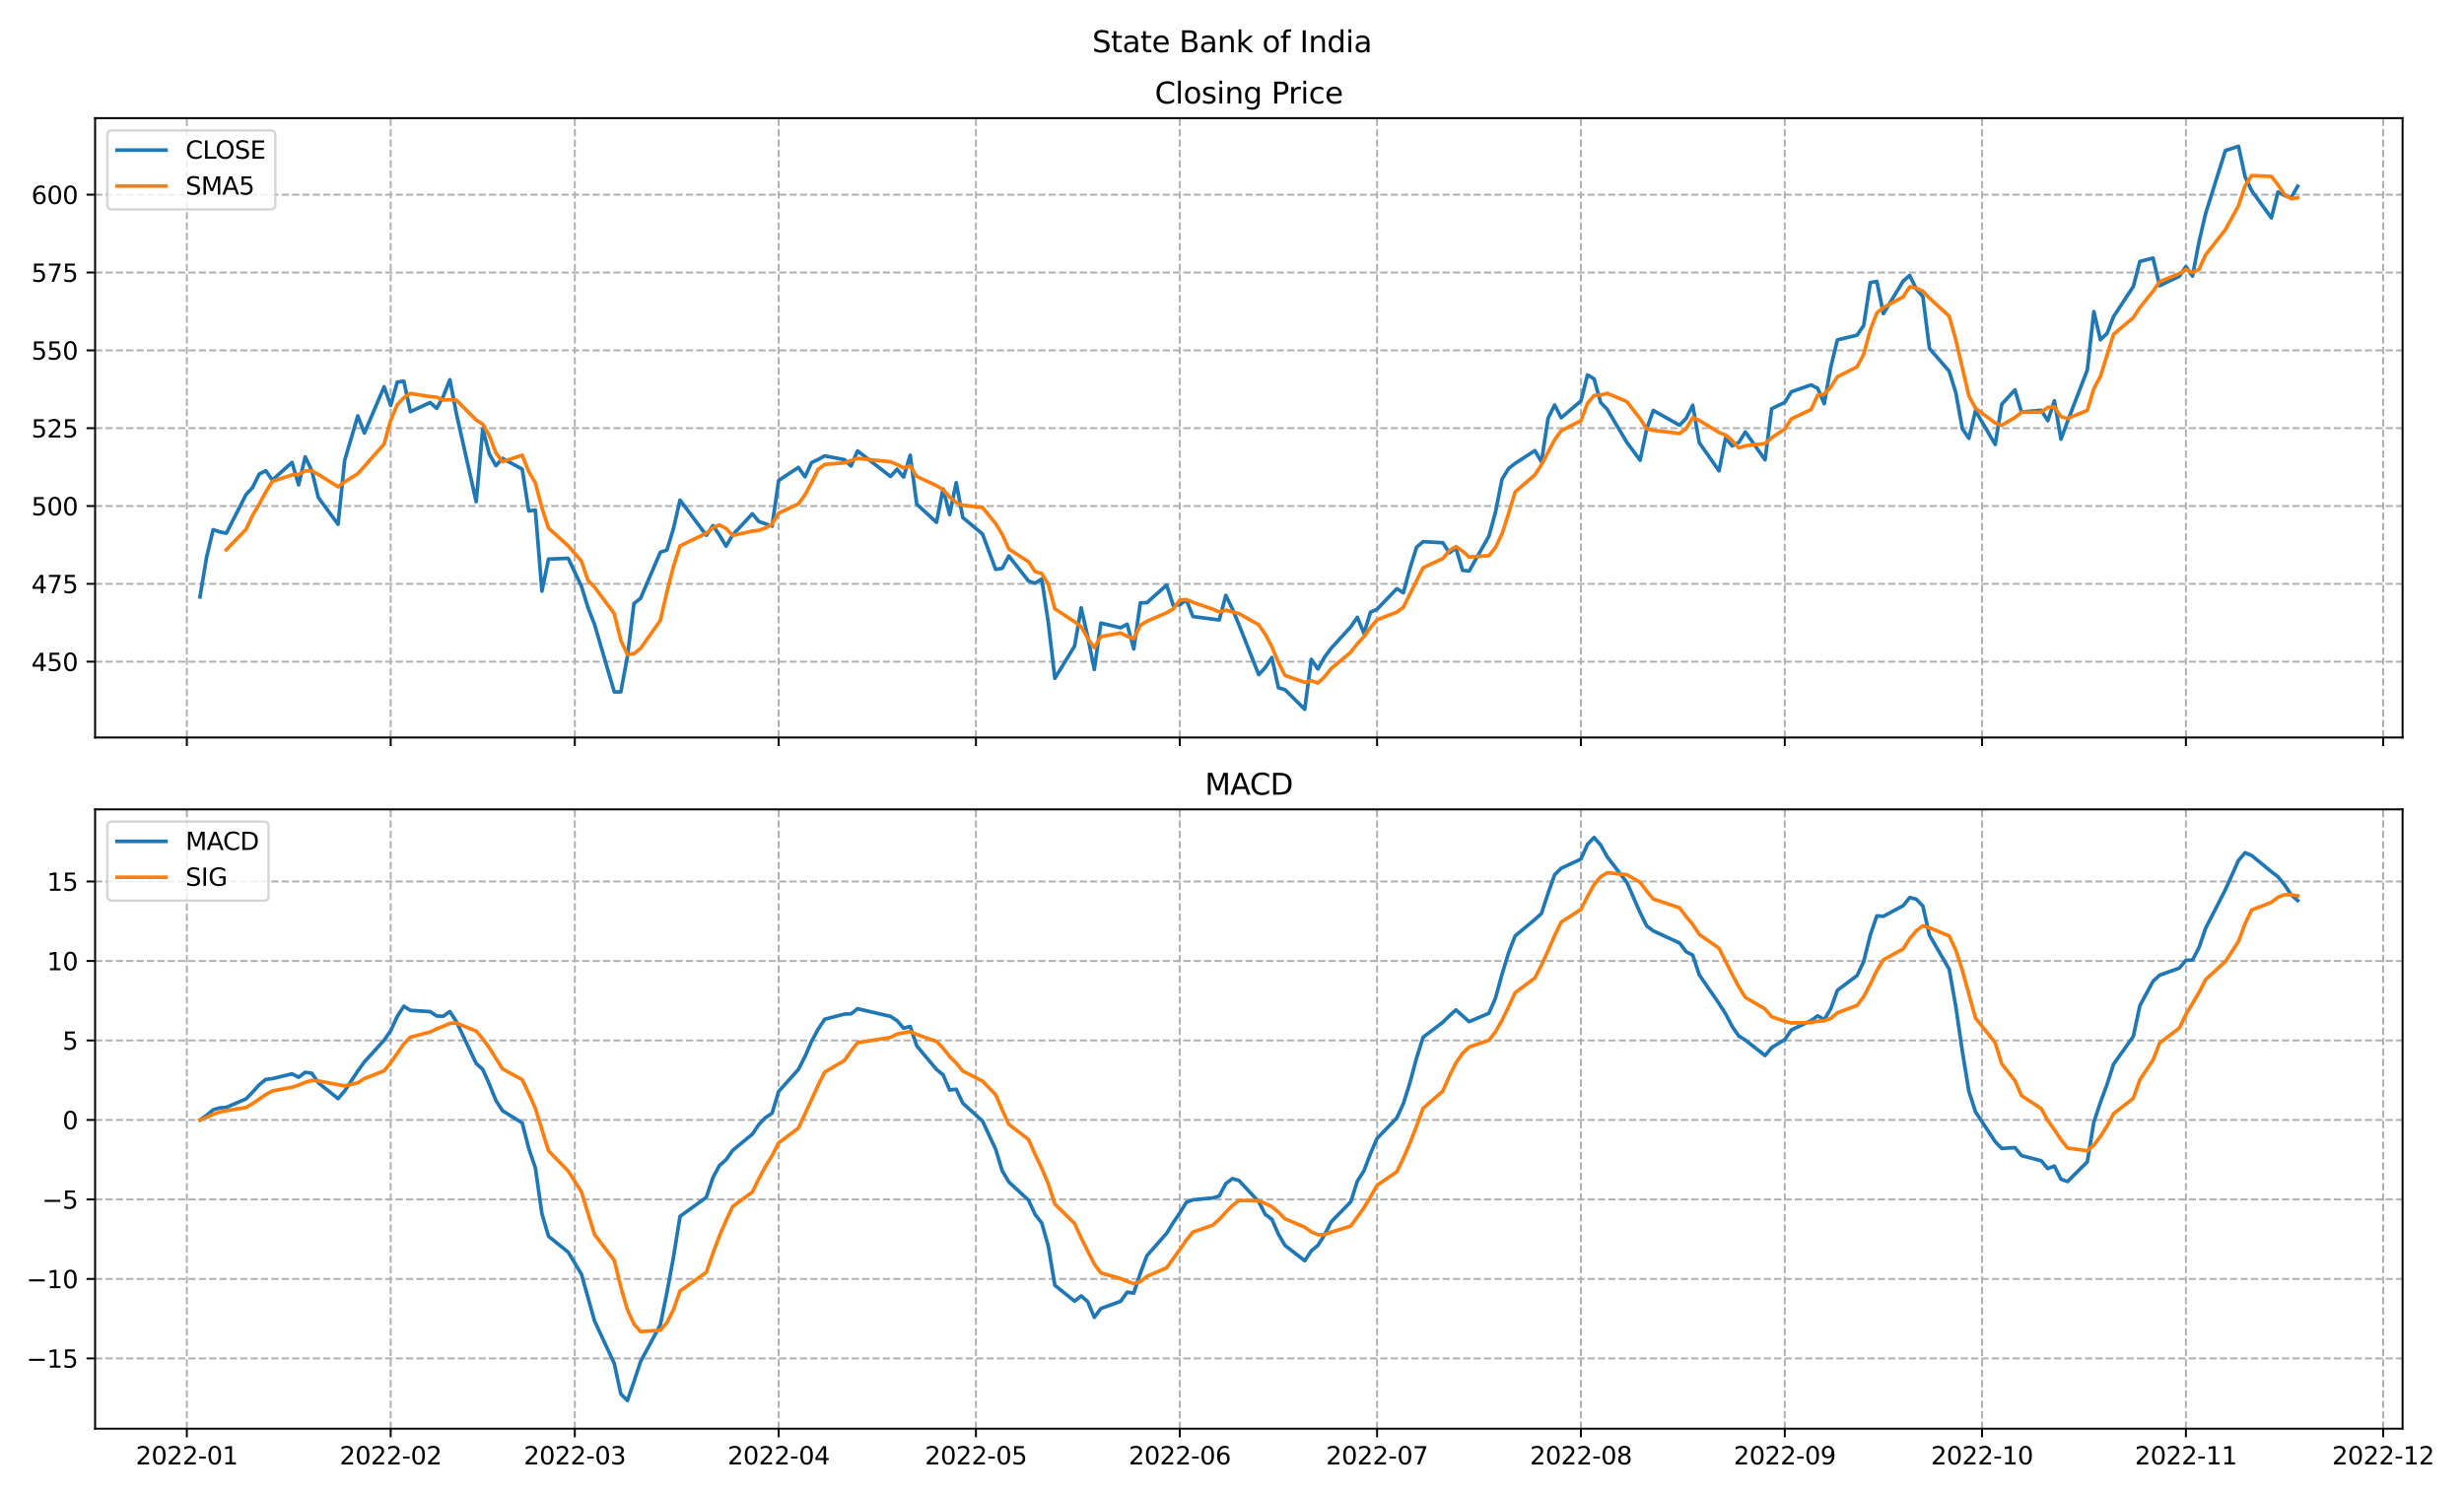 <?xml version="1.0" encoding="utf-8" standalone="no"?>
<!DOCTYPE svg PUBLIC "-//W3C//DTD SVG 1.1//EN"
  "http://www.w3.org/Graphics/SVG/1.1/DTD/svg11.dtd">
<svg xmlns:xlink="http://www.w3.org/1999/xlink" width="1008pt" height="612pt" viewBox="0 0 1008 612" xmlns="http://www.w3.org/2000/svg" version="1.1">
 <defs>
  <style type="text/css">*{stroke-linejoin: round; stroke-linecap: butt}</style>
 </defs>
 <g id="figure_1">
  <g id="patch_1">
   <path d="M 0 612 
L 1008 612 
L 1008 0 
L 0 0 
z
" style="fill: #ffffff"/>
  </g>
  <g id="axes_1">
   <g id="patch_2">
    <path d="M 38.905 301.718 
L 982.876 301.718 
L 982.876 48.332 
L 38.905 48.332 
z
" style="fill: #ffffff"/>
   </g>
   <g id="matplotlib.axis_1">
    <g id="xtick_1">
     <g id="line2d_1">
      <path d="M 76.432 301.718 
L 76.432 48.332 
" clip-path="url(#p80db097b28)" style="fill: none; stroke-dasharray: 2.96,1.28; stroke-dashoffset: 0; stroke: #b0b0b0; stroke-width: 0.8"/>
     </g>
     <g id="line2d_2">
      <defs>
       <path id="m37c3df4ed5" d="M 0 0 
L 0 3.5 
" style="stroke: #000000; stroke-width: 0.8"/>
      </defs>
      <g>
       <use xlink:href="#m37c3df4ed5" x="76.432" y="301.718" style="stroke: #000000; stroke-width: 0.8"/>
      </g>
     </g>
    </g>
    <g id="xtick_2">
     <g id="line2d_3">
      <path d="M 159.827 301.718 
L 159.827 48.332 
" clip-path="url(#p80db097b28)" style="fill: none; stroke-dasharray: 2.96,1.28; stroke-dashoffset: 0; stroke: #b0b0b0; stroke-width: 0.8"/>
     </g>
     <g id="line2d_4">
      <g>
       <use xlink:href="#m37c3df4ed5" x="159.827" y="301.718" style="stroke: #000000; stroke-width: 0.8"/>
      </g>
     </g>
    </g>
    <g id="xtick_3">
     <g id="line2d_5">
      <path d="M 235.151 301.718 
L 235.151 48.332 
" clip-path="url(#p80db097b28)" style="fill: none; stroke-dasharray: 2.96,1.28; stroke-dashoffset: 0; stroke: #b0b0b0; stroke-width: 0.8"/>
     </g>
     <g id="line2d_6">
      <g>
       <use xlink:href="#m37c3df4ed5" x="235.151" y="301.718" style="stroke: #000000; stroke-width: 0.8"/>
      </g>
     </g>
    </g>
    <g id="xtick_4">
     <g id="line2d_7">
      <path d="M 318.545 301.718 
L 318.545 48.332 
" clip-path="url(#p80db097b28)" style="fill: none; stroke-dasharray: 2.96,1.28; stroke-dashoffset: 0; stroke: #b0b0b0; stroke-width: 0.8"/>
     </g>
     <g id="line2d_8">
      <g>
       <use xlink:href="#m37c3df4ed5" x="318.545" y="301.718" style="stroke: #000000; stroke-width: 0.8"/>
      </g>
     </g>
    </g>
    <g id="xtick_5">
     <g id="line2d_9">
      <path d="M 399.249 301.718 
L 399.249 48.332 
" clip-path="url(#p80db097b28)" style="fill: none; stroke-dasharray: 2.96,1.28; stroke-dashoffset: 0; stroke: #b0b0b0; stroke-width: 0.8"/>
     </g>
     <g id="line2d_10">
      <g>
       <use xlink:href="#m37c3df4ed5" x="399.249" y="301.718" style="stroke: #000000; stroke-width: 0.8"/>
      </g>
     </g>
    </g>
    <g id="xtick_6">
     <g id="line2d_11">
      <path d="M 482.644 301.718 
L 482.644 48.332 
" clip-path="url(#p80db097b28)" style="fill: none; stroke-dasharray: 2.96,1.28; stroke-dashoffset: 0; stroke: #b0b0b0; stroke-width: 0.8"/>
     </g>
     <g id="line2d_12">
      <g>
       <use xlink:href="#m37c3df4ed5" x="482.644" y="301.718" style="stroke: #000000; stroke-width: 0.8"/>
      </g>
     </g>
    </g>
    <g id="xtick_7">
     <g id="line2d_13">
      <path d="M 563.348 301.718 
L 563.348 48.332 
" clip-path="url(#p80db097b28)" style="fill: none; stroke-dasharray: 2.96,1.28; stroke-dashoffset: 0; stroke: #b0b0b0; stroke-width: 0.8"/>
     </g>
     <g id="line2d_14">
      <g>
       <use xlink:href="#m37c3df4ed5" x="563.348" y="301.718" style="stroke: #000000; stroke-width: 0.8"/>
      </g>
     </g>
    </g>
    <g id="xtick_8">
     <g id="line2d_15">
      <path d="M 646.743 301.718 
L 646.743 48.332 
" clip-path="url(#p80db097b28)" style="fill: none; stroke-dasharray: 2.96,1.28; stroke-dashoffset: 0; stroke: #b0b0b0; stroke-width: 0.8"/>
     </g>
     <g id="line2d_16">
      <g>
       <use xlink:href="#m37c3df4ed5" x="646.743" y="301.718" style="stroke: #000000; stroke-width: 0.8"/>
      </g>
     </g>
    </g>
    <g id="xtick_9">
     <g id="line2d_17">
      <path d="M 730.137 301.718 
L 730.137 48.332 
" clip-path="url(#p80db097b28)" style="fill: none; stroke-dasharray: 2.96,1.28; stroke-dashoffset: 0; stroke: #b0b0b0; stroke-width: 0.8"/>
     </g>
     <g id="line2d_18">
      <g>
       <use xlink:href="#m37c3df4ed5" x="730.137" y="301.718" style="stroke: #000000; stroke-width: 0.8"/>
      </g>
     </g>
    </g>
    <g id="xtick_10">
     <g id="line2d_19">
      <path d="M 810.841 301.718 
L 810.841 48.332 
" clip-path="url(#p80db097b28)" style="fill: none; stroke-dasharray: 2.96,1.28; stroke-dashoffset: 0; stroke: #b0b0b0; stroke-width: 0.8"/>
     </g>
     <g id="line2d_20">
      <g>
       <use xlink:href="#m37c3df4ed5" x="810.841" y="301.718" style="stroke: #000000; stroke-width: 0.8"/>
      </g>
     </g>
    </g>
    <g id="xtick_11">
     <g id="line2d_21">
      <path d="M 894.236 301.718 
L 894.236 48.332 
" clip-path="url(#p80db097b28)" style="fill: none; stroke-dasharray: 2.96,1.28; stroke-dashoffset: 0; stroke: #b0b0b0; stroke-width: 0.8"/>
     </g>
     <g id="line2d_22">
      <g>
       <use xlink:href="#m37c3df4ed5" x="894.236" y="301.718" style="stroke: #000000; stroke-width: 0.8"/>
      </g>
     </g>
    </g>
    <g id="xtick_12">
     <g id="line2d_23">
      <path d="M 974.94 301.718 
L 974.94 48.332 
" clip-path="url(#p80db097b28)" style="fill: none; stroke-dasharray: 2.96,1.28; stroke-dashoffset: 0; stroke: #b0b0b0; stroke-width: 0.8"/>
     </g>
     <g id="line2d_24">
      <g>
       <use xlink:href="#m37c3df4ed5" x="974.94" y="301.718" style="stroke: #000000; stroke-width: 0.8"/>
      </g>
     </g>
    </g>
   </g>
   <g id="matplotlib.axis_2">
    <g id="ytick_1">
     <g id="line2d_25">
      <path d="M 38.905 270.712 
L 982.876 270.712 
" clip-path="url(#p80db097b28)" style="fill: none; stroke-dasharray: 2.96,1.28; stroke-dashoffset: 0; stroke: #b0b0b0; stroke-width: 0.8"/>
     </g>
     <g id="line2d_26">
      <defs>
       <path id="ma67bd40c7e" d="M 0 0 
L -3.5 0 
" style="stroke: #000000; stroke-width: 0.8"/>
      </defs>
      <g>
       <use xlink:href="#ma67bd40c7e" x="38.905" y="270.712" style="stroke: #000000; stroke-width: 0.8"/>
      </g>
     </g>
     <g id="text_1">
      <!-- 450 -->
      <g transform="translate(12.817 274.512)scale(0.1 -0.1)">
       <defs>
        <path id="DejaVuSans-34" d="M 2419 4116 
L 825 1625 
L 2419 1625 
L 2419 4116 
z
M 2253 4666 
L 3047 4666 
L 3047 1625 
L 3713 1625 
L 3713 1100 
L 3047 1100 
L 3047 0 
L 2419 0 
L 2419 1100 
L 313 1100 
L 313 1709 
L 2253 4666 
z
" transform="scale(0.016)"/>
        <path id="DejaVuSans-35" d="M 691 4666 
L 3169 4666 
L 3169 4134 
L 1269 4134 
L 1269 2991 
Q 1406 3038 1543 3061 
Q 1681 3084 1819 3084 
Q 2600 3084 3056 2656 
Q 3513 2228 3513 1497 
Q 3513 744 3044 326 
Q 2575 -91 1722 -91 
Q 1428 -91 1123 -41 
Q 819 9 494 109 
L 494 744 
Q 775 591 1075 516 
Q 1375 441 1709 441 
Q 2250 441 2565 725 
Q 2881 1009 2881 1497 
Q 2881 1984 2565 2268 
Q 2250 2553 1709 2553 
Q 1456 2553 1204 2497 
Q 953 2441 691 2322 
L 691 4666 
z
" transform="scale(0.016)"/>
        <path id="DejaVuSans-30" d="M 2034 4250 
Q 1547 4250 1301 3770 
Q 1056 3291 1056 2328 
Q 1056 1369 1301 889 
Q 1547 409 2034 409 
Q 2525 409 2770 889 
Q 3016 1369 3016 2328 
Q 3016 3291 2770 3770 
Q 2525 4250 2034 4250 
z
M 2034 4750 
Q 2819 4750 3233 4129 
Q 3647 3509 3647 2328 
Q 3647 1150 3233 529 
Q 2819 -91 2034 -91 
Q 1250 -91 836 529 
Q 422 1150 422 2328 
Q 422 3509 836 4129 
Q 1250 4750 2034 4750 
z
" transform="scale(0.016)"/>
       </defs>
       <use xlink:href="#DejaVuSans-34"/>
       <use xlink:href="#DejaVuSans-35" x="63.623"/>
       <use xlink:href="#DejaVuSans-30" x="127.246"/>
      </g>
     </g>
    </g>
    <g id="ytick_2">
     <g id="line2d_27">
      <path d="M 38.905 238.87 
L 982.876 238.87 
" clip-path="url(#p80db097b28)" style="fill: none; stroke-dasharray: 2.96,1.28; stroke-dashoffset: 0; stroke: #b0b0b0; stroke-width: 0.8"/>
     </g>
     <g id="line2d_28">
      <g>
       <use xlink:href="#ma67bd40c7e" x="38.905" y="238.87" style="stroke: #000000; stroke-width: 0.8"/>
      </g>
     </g>
     <g id="text_2">
      <!-- 475 -->
      <g transform="translate(12.817 242.669)scale(0.1 -0.1)">
       <defs>
        <path id="DejaVuSans-37" d="M 525 4666 
L 3525 4666 
L 3525 4397 
L 1831 0 
L 1172 0 
L 2766 4134 
L 525 4134 
L 525 4666 
z
" transform="scale(0.016)"/>
       </defs>
       <use xlink:href="#DejaVuSans-34"/>
       <use xlink:href="#DejaVuSans-37" x="63.623"/>
       <use xlink:href="#DejaVuSans-35" x="127.246"/>
      </g>
     </g>
    </g>
    <g id="ytick_3">
     <g id="line2d_29">
      <path d="M 38.905 207.027 
L 982.876 207.027 
" clip-path="url(#p80db097b28)" style="fill: none; stroke-dasharray: 2.96,1.28; stroke-dashoffset: 0; stroke: #b0b0b0; stroke-width: 0.8"/>
     </g>
     <g id="line2d_30">
      <g>
       <use xlink:href="#ma67bd40c7e" x="38.905" y="207.027" style="stroke: #000000; stroke-width: 0.8"/>
      </g>
     </g>
     <g id="text_3">
      <!-- 500 -->
      <g transform="translate(12.817 210.826)scale(0.1 -0.1)">
       <use xlink:href="#DejaVuSans-35"/>
       <use xlink:href="#DejaVuSans-30" x="63.623"/>
       <use xlink:href="#DejaVuSans-30" x="127.246"/>
      </g>
     </g>
    </g>
    <g id="ytick_4">
     <g id="line2d_31">
      <path d="M 38.905 175.184 
L 982.876 175.184 
" clip-path="url(#p80db097b28)" style="fill: none; stroke-dasharray: 2.96,1.28; stroke-dashoffset: 0; stroke: #b0b0b0; stroke-width: 0.8"/>
     </g>
     <g id="line2d_32">
      <g>
       <use xlink:href="#ma67bd40c7e" x="38.905" y="175.184" style="stroke: #000000; stroke-width: 0.8"/>
      </g>
     </g>
     <g id="text_4">
      <!-- 525 -->
      <g transform="translate(12.817 178.983)scale(0.1 -0.1)">
       <defs>
        <path id="DejaVuSans-32" d="M 1228 531 
L 3431 531 
L 3431 0 
L 469 0 
L 469 531 
Q 828 903 1448 1529 
Q 2069 2156 2228 2338 
Q 2531 2678 2651 2914 
Q 2772 3150 2772 3378 
Q 2772 3750 2511 3984 
Q 2250 4219 1831 4219 
Q 1534 4219 1204 4116 
Q 875 4013 500 3803 
L 500 4441 
Q 881 4594 1212 4672 
Q 1544 4750 1819 4750 
Q 2544 4750 2975 4387 
Q 3406 4025 3406 3419 
Q 3406 3131 3298 2873 
Q 3191 2616 2906 2266 
Q 2828 2175 2409 1742 
Q 1991 1309 1228 531 
z
" transform="scale(0.016)"/>
       </defs>
       <use xlink:href="#DejaVuSans-35"/>
       <use xlink:href="#DejaVuSans-32" x="63.623"/>
       <use xlink:href="#DejaVuSans-35" x="127.246"/>
      </g>
     </g>
    </g>
    <g id="ytick_5">
     <g id="line2d_33">
      <path d="M 38.905 143.341 
L 982.876 143.341 
" clip-path="url(#p80db097b28)" style="fill: none; stroke-dasharray: 2.96,1.28; stroke-dashoffset: 0; stroke: #b0b0b0; stroke-width: 0.8"/>
     </g>
     <g id="line2d_34">
      <g>
       <use xlink:href="#ma67bd40c7e" x="38.905" y="143.341" style="stroke: #000000; stroke-width: 0.8"/>
      </g>
     </g>
     <g id="text_5">
      <!-- 550 -->
      <g transform="translate(12.817 147.14)scale(0.1 -0.1)">
       <use xlink:href="#DejaVuSans-35"/>
       <use xlink:href="#DejaVuSans-35" x="63.623"/>
       <use xlink:href="#DejaVuSans-30" x="127.246"/>
      </g>
     </g>
    </g>
    <g id="ytick_6">
     <g id="line2d_35">
      <path d="M 38.905 111.498 
L 982.876 111.498 
" clip-path="url(#p80db097b28)" style="fill: none; stroke-dasharray: 2.96,1.28; stroke-dashoffset: 0; stroke: #b0b0b0; stroke-width: 0.8"/>
     </g>
     <g id="line2d_36">
      <g>
       <use xlink:href="#ma67bd40c7e" x="38.905" y="111.498" style="stroke: #000000; stroke-width: 0.8"/>
      </g>
     </g>
     <g id="text_6">
      <!-- 575 -->
      <g transform="translate(12.817 115.298)scale(0.1 -0.1)">
       <use xlink:href="#DejaVuSans-35"/>
       <use xlink:href="#DejaVuSans-37" x="63.623"/>
       <use xlink:href="#DejaVuSans-35" x="127.246"/>
      </g>
     </g>
    </g>
    <g id="ytick_7">
     <g id="line2d_37">
      <path d="M 38.905 79.656 
L 982.876 79.656 
" clip-path="url(#p80db097b28)" style="fill: none; stroke-dasharray: 2.96,1.28; stroke-dashoffset: 0; stroke: #b0b0b0; stroke-width: 0.8"/>
     </g>
     <g id="line2d_38">
      <g>
       <use xlink:href="#ma67bd40c7e" x="38.905" y="79.656" style="stroke: #000000; stroke-width: 0.8"/>
      </g>
     </g>
     <g id="text_7">
      <!-- 600 -->
      <g transform="translate(12.817 83.455)scale(0.1 -0.1)">
       <defs>
        <path id="DejaVuSans-36" d="M 2113 2584 
Q 1688 2584 1439 2293 
Q 1191 2003 1191 1497 
Q 1191 994 1439 701 
Q 1688 409 2113 409 
Q 2538 409 2786 701 
Q 3034 994 3034 1497 
Q 3034 2003 2786 2293 
Q 2538 2584 2113 2584 
z
M 3366 4563 
L 3366 3988 
Q 3128 4100 2886 4159 
Q 2644 4219 2406 4219 
Q 1781 4219 1451 3797 
Q 1122 3375 1075 2522 
Q 1259 2794 1537 2939 
Q 1816 3084 2150 3084 
Q 2853 3084 3261 2657 
Q 3669 2231 3669 1497 
Q 3669 778 3244 343 
Q 2819 -91 2113 -91 
Q 1303 -91 875 529 
Q 447 1150 447 2328 
Q 447 3434 972 4092 
Q 1497 4750 2381 4750 
Q 2619 4750 2861 4703 
Q 3103 4656 3366 4563 
z
" transform="scale(0.016)"/>
       </defs>
       <use xlink:href="#DejaVuSans-36"/>
       <use xlink:href="#DejaVuSans-30" x="63.623"/>
       <use xlink:href="#DejaVuSans-30" x="127.246"/>
      </g>
     </g>
    </g>
   </g>
   <g id="line2d_39">
    <path d="M 81.812 244.219 
L 84.503 228.043 
L 87.193 216.707 
L 89.883 217.599 
L 92.573 218.172 
L 100.643 202.378 
L 103.334 199.448 
L 106.024 193.971 
L 108.714 192.57 
L 111.404 196.391 
L 119.474 189.195 
L 122.165 198.366 
L 124.855 186.902 
L 127.545 192.507 
L 130.235 203.588 
L 138.305 214.478 
L 140.996 188.367 
L 146.376 170.153 
L 149.066 177.158 
L 157.137 158.244 
L 159.827 165.886 
L 162.517 156.333 
L 165.207 155.951 
L 167.897 168.433 
L 175.968 164.676 
L 178.658 167.096 
L 181.348 162.129 
L 184.038 155.378 
L 186.728 169.325 
L 194.799 205.244 
L 197.489 175.439 
L 200.179 185.756 
L 202.869 190.532 
L 205.559 187.539 
L 213.63 191.933 
L 216.32 209.065 
L 219.01 208.683 
L 221.7 241.863 
L 224.39 228.744 
L 232.461 228.425 
L 237.841 239.825 
L 240.531 248.55 
L 243.221 255.492 
L 251.292 283.067 
L 253.982 283.067 
L 256.672 268.547 
L 259.362 246.894 
L 262.052 244.792 
L 270.123 225.941 
L 272.813 225.05 
L 275.503 216.261 
L 278.193 204.607 
L 288.954 219 
L 291.644 215.051 
L 294.334 218.936 
L 297.024 223.458 
L 299.714 218.872 
L 307.785 210.211 
L 310.475 213.395 
L 315.855 215.242 
L 318.545 196.582 
L 326.616 191.233 
L 329.306 195.054 
L 331.996 189.259 
L 334.686 187.985 
L 337.376 186.52 
L 345.447 188.049 
L 348.137 190.66 
L 350.827 184.482 
L 364.278 194.927 
L 366.968 191.997 
L 369.658 195.181 
L 372.348 186.265 
L 375.038 206.263 
L 383.109 213.714 
L 385.799 200.021 
L 388.489 210.53 
L 391.179 197.474 
L 393.869 211.74 
L 401.94 218.49 
L 407.32 232.947 
L 410.01 232.501 
L 412.7 227.47 
L 420.771 237.723 
L 423.461 238.615 
L 426.151 236.895 
L 428.841 254.6 
L 431.531 277.527 
L 439.602 264.344 
L 442.292 248.677 
L 444.982 260.523 
L 447.672 273.897 
L 450.362 254.918 
L 458.433 256.829 
L 461.123 255.364 
L 463.813 265.49 
L 466.503 246.639 
L 469.193 246.576 
L 477.264 239.379 
L 479.954 247.658 
L 482.644 247.404 
L 485.334 245.429 
L 488.024 252.244 
L 498.785 253.645 
L 501.475 243.582 
L 504.165 249.123 
L 506.855 255.619 
L 514.926 275.998 
L 517.616 273.133 
L 520.306 268.993 
L 522.996 281.412 
L 525.686 282.176 
L 533.757 290.2 
L 536.447 269.757 
L 539.137 273.706 
L 541.827 268.929 
L 544.517 265.299 
L 552.588 256.447 
L 555.278 252.562 
L 557.968 259.122 
L 560.658 250.46 
L 563.348 249.25 
L 571.419 240.844 
L 574.109 242.5 
L 576.799 232.565 
L 579.489 223.904 
L 582.179 221.611 
L 590.25 222.057 
L 592.94 226.196 
L 595.63 224.222 
L 598.32 233.329 
L 601.01 233.647 
L 609.081 219.382 
L 611.771 209.638 
L 614.461 196.073 
L 617.151 191.679 
L 619.841 189.577 
L 627.912 184.355 
L 630.602 188.94 
L 633.292 171.108 
L 635.982 165.695 
L 638.672 170.917 
L 646.743 164.039 
L 649.433 153.404 
L 652.123 154.996 
L 654.813 164.676 
L 657.503 167.478 
L 665.574 181.043 
L 670.954 188.303 
L 673.644 175.502 
L 676.334 167.924 
L 687.095 173.974 
L 689.785 171.172 
L 692.475 165.822 
L 695.165 181.107 
L 703.236 192.634 
L 705.926 179.133 
L 708.616 182.444 
L 711.306 181.043 
L 713.996 176.713 
L 722.067 188.112 
L 724.757 167.223 
L 730.137 164.612 
L 732.827 160.282 
L 740.898 157.479 
L 743.588 158.881 
L 746.278 165.185 
L 748.968 150.156 
L 751.658 139.074 
L 759.729 137.1 
L 762.419 133.152 
L 765.109 115.638 
L 767.799 115.129 
L 770.489 128.311 
L 778.56 115.001 
L 781.25 112.708 
L 783.94 118.249 
L 786.63 121.306 
L 789.32 142.577 
L 797.391 151.875 
L 800.081 160.536 
L 802.771 175.375 
L 805.461 179.324 
L 808.151 168.051 
L 816.222 181.871 
L 818.912 165.376 
L 824.292 159.517 
L 826.982 168.561 
L 835.053 167.86 
L 837.743 172.127 
L 840.433 163.975 
L 843.123 179.706 
L 845.813 172.382 
L 853.884 151.429 
L 856.574 127.484 
L 859.264 139.011 
L 861.954 136.463 
L 864.644 129.521 
L 872.715 117.23 
L 875.405 106.977 
L 880.785 105.576 
L 883.475 116.912 
L 891.546 113.027 
L 894.236 109.078 
L 896.926 112.963 
L 899.616 98.889 
L 902.306 87.362 
L 910.377 61.633 
L 915.757 59.849 
L 918.447 72.332 
L 921.137 78 
L 929.208 89.145 
L 931.898 78.573 
L 934.588 79.974 
L 937.278 80.866 
L 939.968 76.217 
L 939.968 76.217 
" clip-path="url(#p80db097b28)" style="fill: none; stroke: #1f77b4; stroke-width: 1.5; stroke-linecap: square"/>
   </g>
   <g id="line2d_40">
    <path d="M 92.573 224.948 
L 100.643 216.58 
L 103.334 210.861 
L 106.024 206.314 
L 108.714 201.308 
L 111.404 196.952 
L 119.474 194.315 
L 122.165 194.099 
L 124.855 192.685 
L 127.545 192.672 
L 130.235 194.111 
L 138.305 199.168 
L 140.996 197.168 
L 146.376 193.818 
L 157.137 181.68 
L 159.827 171.962 
L 162.517 165.555 
L 165.207 162.714 
L 167.897 160.969 
L 175.968 162.256 
L 178.658 162.498 
L 181.348 163.657 
L 184.038 163.542 
L 186.728 163.721 
L 194.799 171.834 
L 197.489 173.503 
L 200.179 178.228 
L 202.869 185.259 
L 205.559 188.902 
L 213.63 186.24 
L 216.32 192.965 
L 219.01 197.55 
L 221.7 207.817 
L 224.39 216.057 
L 232.461 223.356 
L 237.841 229.508 
L 240.531 237.481 
L 243.221 240.207 
L 251.292 251.072 
L 253.982 262 
L 256.672 267.745 
L 259.362 267.414 
L 262.052 265.274 
L 270.123 253.849 
L 272.813 242.245 
L 275.503 231.788 
L 278.193 223.33 
L 288.954 218.172 
L 291.644 215.994 
L 294.334 214.771 
L 297.024 216.21 
L 299.714 219.063 
L 307.785 217.306 
L 310.475 216.975 
L 313.165 216.045 
L 315.855 214.402 
L 318.545 209.944 
L 326.616 206.148 
L 329.306 202.48 
L 331.996 197.474 
L 334.686 192.023 
L 337.376 190.01 
L 345.447 189.373 
L 350.827 187.539 
L 364.278 188.927 
L 366.968 190.023 
L 369.658 191.449 
L 372.348 190.571 
L 375.038 194.927 
L 383.109 198.684 
L 385.799 200.289 
L 388.489 203.359 
L 391.179 205.6 
L 393.869 206.696 
L 401.94 207.651 
L 407.32 214.236 
L 410.01 218.63 
L 412.7 224.63 
L 420.771 229.826 
L 423.461 233.851 
L 426.151 234.641 
L 428.841 239.061 
L 431.531 249.072 
L 439.602 254.396 
L 442.292 256.409 
L 444.982 261.134 
L 447.672 264.994 
L 450.362 260.472 
L 458.433 258.969 
L 461.123 260.306 
L 463.813 261.3 
L 466.503 255.848 
L 469.193 254.18 
L 477.264 250.69 
L 479.954 249.149 
L 482.644 245.531 
L 485.334 245.289 
L 488.024 246.423 
L 496.095 249.199 
L 498.785 250.397 
L 501.475 249.633 
L 506.855 251.046 
L 514.926 255.594 
L 517.616 259.491 
L 520.306 264.573 
L 522.996 271.031 
L 525.686 276.342 
L 533.757 279.183 
L 536.447 278.508 
L 539.137 279.45 
L 541.827 276.954 
L 544.517 273.578 
L 552.588 266.828 
L 555.278 263.389 
L 557.968 260.472 
L 560.658 256.778 
L 563.348 253.568 
L 571.419 250.448 
L 574.109 248.435 
L 582.179 232.285 
L 590.25 228.527 
L 592.94 225.266 
L 595.63 223.598 
L 598.32 225.483 
L 601.01 227.89 
L 609.081 227.355 
L 611.771 224.044 
L 614.461 218.414 
L 617.151 210.084 
L 619.841 201.27 
L 627.912 194.264 
L 630.602 190.125 
L 635.982 179.935 
L 638.672 176.203 
L 646.743 172.14 
L 649.433 165.033 
L 652.123 161.81 
L 654.813 161.606 
L 657.503 160.918 
L 665.574 164.319 
L 670.954 171.299 
L 673.644 175.401 
L 676.334 176.05 
L 687.095 177.349 
L 689.785 175.375 
L 692.475 170.879 
L 695.165 172 
L 703.236 176.942 
L 705.926 177.973 
L 708.616 180.228 
L 711.306 183.272 
L 713.996 182.393 
L 722.067 181.489 
L 724.757 179.107 
L 730.137 175.541 
L 732.827 171.388 
L 740.898 167.542 
L 743.588 161.695 
L 746.278 161.288 
L 748.968 158.397 
L 751.658 154.155 
L 759.729 150.079 
L 762.419 144.933 
L 765.109 135.024 
L 767.799 128.018 
L 770.489 125.866 
L 778.56 121.446 
L 781.25 117.358 
L 783.94 117.88 
L 786.63 119.115 
L 789.32 121.968 
L 797.391 129.343 
L 800.081 138.909 
L 805.461 161.937 
L 808.151 167.032 
L 816.222 173.031 
L 818.912 174 
L 824.292 170.828 
L 826.982 168.675 
L 835.053 168.637 
L 837.743 166.688 
L 840.433 166.408 
L 843.123 170.446 
L 845.813 171.21 
L 853.884 167.924 
L 856.574 158.995 
L 859.264 154.002 
L 864.644 136.782 
L 872.715 129.942 
L 875.405 125.84 
L 880.785 119.153 
L 883.475 115.243 
L 891.546 111.944 
L 894.236 110.314 
L 896.926 111.511 
L 899.616 110.174 
L 902.306 104.264 
L 910.377 93.985 
L 915.757 84.139 
L 918.447 76.013 
L 921.137 71.835 
L 929.208 72.192 
L 931.898 75.58 
L 934.588 79.605 
L 937.278 81.311 
L 939.968 80.955 
L 939.968 80.955 
" clip-path="url(#p80db097b28)" style="fill: none; stroke: #ff7f0e; stroke-width: 1.5; stroke-linecap: square"/>
   </g>
   <g id="patch_3">
    <path d="M 38.905 301.718 
L 38.905 48.332 
" style="fill: none; stroke: #000000; stroke-width: 0.8; stroke-linejoin: miter; stroke-linecap: square"/>
   </g>
   <g id="patch_4">
    <path d="M 982.876 301.718 
L 982.876 48.332 
" style="fill: none; stroke: #000000; stroke-width: 0.8; stroke-linejoin: miter; stroke-linecap: square"/>
   </g>
   <g id="patch_5">
    <path d="M 38.905 301.718 
L 982.876 301.718 
" style="fill: none; stroke: #000000; stroke-width: 0.8; stroke-linejoin: miter; stroke-linecap: square"/>
   </g>
   <g id="patch_6">
    <path d="M 38.905 48.332 
L 982.876 48.332 
" style="fill: none; stroke: #000000; stroke-width: 0.8; stroke-linejoin: miter; stroke-linecap: square"/>
   </g>
   <g id="text_8">
    <!-- Closing Price -->
    <g transform="translate(472.414 42.332)scale(0.12 -0.12)">
     <defs>
      <path id="DejaVuSans-43" d="M 4122 4306 
L 4122 3641 
Q 3803 3938 3442 4084 
Q 3081 4231 2675 4231 
Q 1875 4231 1450 3742 
Q 1025 3253 1025 2328 
Q 1025 1406 1450 917 
Q 1875 428 2675 428 
Q 3081 428 3442 575 
Q 3803 722 4122 1019 
L 4122 359 
Q 3791 134 3420 21 
Q 3050 -91 2638 -91 
Q 1578 -91 968 557 
Q 359 1206 359 2328 
Q 359 3453 968 4101 
Q 1578 4750 2638 4750 
Q 3056 4750 3426 4639 
Q 3797 4528 4122 4306 
z
" transform="scale(0.016)"/>
      <path id="DejaVuSans-6c" d="M 603 4863 
L 1178 4863 
L 1178 0 
L 603 0 
L 603 4863 
z
" transform="scale(0.016)"/>
      <path id="DejaVuSans-6f" d="M 1959 3097 
Q 1497 3097 1228 2736 
Q 959 2375 959 1747 
Q 959 1119 1226 758 
Q 1494 397 1959 397 
Q 2419 397 2687 759 
Q 2956 1122 2956 1747 
Q 2956 2369 2687 2733 
Q 2419 3097 1959 3097 
z
M 1959 3584 
Q 2709 3584 3137 3096 
Q 3566 2609 3566 1747 
Q 3566 888 3137 398 
Q 2709 -91 1959 -91 
Q 1206 -91 779 398 
Q 353 888 353 1747 
Q 353 2609 779 3096 
Q 1206 3584 1959 3584 
z
" transform="scale(0.016)"/>
      <path id="DejaVuSans-73" d="M 2834 3397 
L 2834 2853 
Q 2591 2978 2328 3040 
Q 2066 3103 1784 3103 
Q 1356 3103 1142 2972 
Q 928 2841 928 2578 
Q 928 2378 1081 2264 
Q 1234 2150 1697 2047 
L 1894 2003 
Q 2506 1872 2764 1633 
Q 3022 1394 3022 966 
Q 3022 478 2636 193 
Q 2250 -91 1575 -91 
Q 1294 -91 989 -36 
Q 684 19 347 128 
L 347 722 
Q 666 556 975 473 
Q 1284 391 1588 391 
Q 1994 391 2212 530 
Q 2431 669 2431 922 
Q 2431 1156 2273 1281 
Q 2116 1406 1581 1522 
L 1381 1569 
Q 847 1681 609 1914 
Q 372 2147 372 2553 
Q 372 3047 722 3315 
Q 1072 3584 1716 3584 
Q 2034 3584 2315 3537 
Q 2597 3491 2834 3397 
z
" transform="scale(0.016)"/>
      <path id="DejaVuSans-69" d="M 603 3500 
L 1178 3500 
L 1178 0 
L 603 0 
L 603 3500 
z
M 603 4863 
L 1178 4863 
L 1178 4134 
L 603 4134 
L 603 4863 
z
" transform="scale(0.016)"/>
      <path id="DejaVuSans-6e" d="M 3513 2113 
L 3513 0 
L 2938 0 
L 2938 2094 
Q 2938 2591 2744 2837 
Q 2550 3084 2163 3084 
Q 1697 3084 1428 2787 
Q 1159 2491 1159 1978 
L 1159 0 
L 581 0 
L 581 3500 
L 1159 3500 
L 1159 2956 
Q 1366 3272 1645 3428 
Q 1925 3584 2291 3584 
Q 2894 3584 3203 3211 
Q 3513 2838 3513 2113 
z
" transform="scale(0.016)"/>
      <path id="DejaVuSans-67" d="M 2906 1791 
Q 2906 2416 2648 2759 
Q 2391 3103 1925 3103 
Q 1463 3103 1205 2759 
Q 947 2416 947 1791 
Q 947 1169 1205 825 
Q 1463 481 1925 481 
Q 2391 481 2648 825 
Q 2906 1169 2906 1791 
z
M 3481 434 
Q 3481 -459 3084 -895 
Q 2688 -1331 1869 -1331 
Q 1566 -1331 1297 -1286 
Q 1028 -1241 775 -1147 
L 775 -588 
Q 1028 -725 1275 -790 
Q 1522 -856 1778 -856 
Q 2344 -856 2625 -561 
Q 2906 -266 2906 331 
L 2906 616 
Q 2728 306 2450 153 
Q 2172 0 1784 0 
Q 1141 0 747 490 
Q 353 981 353 1791 
Q 353 2603 747 3093 
Q 1141 3584 1784 3584 
Q 2172 3584 2450 3431 
Q 2728 3278 2906 2969 
L 2906 3500 
L 3481 3500 
L 3481 434 
z
" transform="scale(0.016)"/>
      <path id="DejaVuSans-20" transform="scale(0.016)"/>
      <path id="DejaVuSans-50" d="M 1259 4147 
L 1259 2394 
L 2053 2394 
Q 2494 2394 2734 2622 
Q 2975 2850 2975 3272 
Q 2975 3691 2734 3919 
Q 2494 4147 2053 4147 
L 1259 4147 
z
M 628 4666 
L 2053 4666 
Q 2838 4666 3239 4311 
Q 3641 3956 3641 3272 
Q 3641 2581 3239 2228 
Q 2838 1875 2053 1875 
L 1259 1875 
L 1259 0 
L 628 0 
L 628 4666 
z
" transform="scale(0.016)"/>
      <path id="DejaVuSans-72" d="M 2631 2963 
Q 2534 3019 2420 3045 
Q 2306 3072 2169 3072 
Q 1681 3072 1420 2755 
Q 1159 2438 1159 1844 
L 1159 0 
L 581 0 
L 581 3500 
L 1159 3500 
L 1159 2956 
Q 1341 3275 1631 3429 
Q 1922 3584 2338 3584 
Q 2397 3584 2469 3576 
Q 2541 3569 2628 3553 
L 2631 2963 
z
" transform="scale(0.016)"/>
      <path id="DejaVuSans-63" d="M 3122 3366 
L 3122 2828 
Q 2878 2963 2633 3030 
Q 2388 3097 2138 3097 
Q 1578 3097 1268 2742 
Q 959 2388 959 1747 
Q 959 1106 1268 751 
Q 1578 397 2138 397 
Q 2388 397 2633 464 
Q 2878 531 3122 666 
L 3122 134 
Q 2881 22 2623 -34 
Q 2366 -91 2075 -91 
Q 1284 -91 818 406 
Q 353 903 353 1747 
Q 353 2603 823 3093 
Q 1294 3584 2113 3584 
Q 2378 3584 2631 3529 
Q 2884 3475 3122 3366 
z
" transform="scale(0.016)"/>
      <path id="DejaVuSans-65" d="M 3597 1894 
L 3597 1613 
L 953 1613 
Q 991 1019 1311 708 
Q 1631 397 2203 397 
Q 2534 397 2845 478 
Q 3156 559 3463 722 
L 3463 178 
Q 3153 47 2828 -22 
Q 2503 -91 2169 -91 
Q 1331 -91 842 396 
Q 353 884 353 1716 
Q 353 2575 817 3079 
Q 1281 3584 2069 3584 
Q 2775 3584 3186 3129 
Q 3597 2675 3597 1894 
z
M 3022 2063 
Q 3016 2534 2758 2815 
Q 2500 3097 2075 3097 
Q 1594 3097 1305 2825 
Q 1016 2553 972 2059 
L 3022 2063 
z
" transform="scale(0.016)"/>
     </defs>
     <use xlink:href="#DejaVuSans-43"/>
     <use xlink:href="#DejaVuSans-6c" x="69.824"/>
     <use xlink:href="#DejaVuSans-6f" x="97.607"/>
     <use xlink:href="#DejaVuSans-73" x="158.789"/>
     <use xlink:href="#DejaVuSans-69" x="210.889"/>
     <use xlink:href="#DejaVuSans-6e" x="238.672"/>
     <use xlink:href="#DejaVuSans-67" x="302.051"/>
     <use xlink:href="#DejaVuSans-20" x="365.527"/>
     <use xlink:href="#DejaVuSans-50" x="397.314"/>
     <use xlink:href="#DejaVuSans-72" x="455.867"/>
     <use xlink:href="#DejaVuSans-69" x="496.98"/>
     <use xlink:href="#DejaVuSans-63" x="524.764"/>
     <use xlink:href="#DejaVuSans-65" x="579.744"/>
    </g>
   </g>
   <g id="legend_1">
    <g id="patch_7">
     <path d="M 45.905 85.688 
L 110.636 85.688 
Q 112.636 85.688 112.636 83.688 
L 112.636 55.332 
Q 112.636 53.332 110.636 53.332 
L 45.905 53.332 
Q 43.905 53.332 43.905 55.332 
L 43.905 83.688 
Q 43.905 85.688 45.905 85.688 
z
" style="fill: #ffffff; opacity: 0.8; stroke: #cccccc; stroke-linejoin: miter"/>
    </g>
    <g id="line2d_41">
     <path d="M 47.905 61.43 
L 57.905 61.43 
L 67.905 61.43 
" style="fill: none; stroke: #1f77b4; stroke-width: 1.5; stroke-linecap: square"/>
    </g>
    <g id="text_9">
     <!-- CLOSE -->
     <g transform="translate(75.905 64.93)scale(0.1 -0.1)">
      <defs>
       <path id="DejaVuSans-4c" d="M 628 4666 
L 1259 4666 
L 1259 531 
L 3531 531 
L 3531 0 
L 628 0 
L 628 4666 
z
" transform="scale(0.016)"/>
       <path id="DejaVuSans-4f" d="M 2522 4238 
Q 1834 4238 1429 3725 
Q 1025 3213 1025 2328 
Q 1025 1447 1429 934 
Q 1834 422 2522 422 
Q 3209 422 3611 934 
Q 4013 1447 4013 2328 
Q 4013 3213 3611 3725 
Q 3209 4238 2522 4238 
z
M 2522 4750 
Q 3503 4750 4090 4092 
Q 4678 3434 4678 2328 
Q 4678 1225 4090 567 
Q 3503 -91 2522 -91 
Q 1538 -91 948 565 
Q 359 1222 359 2328 
Q 359 3434 948 4092 
Q 1538 4750 2522 4750 
z
" transform="scale(0.016)"/>
       <path id="DejaVuSans-53" d="M 3425 4513 
L 3425 3897 
Q 3066 4069 2747 4153 
Q 2428 4238 2131 4238 
Q 1616 4238 1336 4038 
Q 1056 3838 1056 3469 
Q 1056 3159 1242 3001 
Q 1428 2844 1947 2747 
L 2328 2669 
Q 3034 2534 3370 2195 
Q 3706 1856 3706 1288 
Q 3706 609 3251 259 
Q 2797 -91 1919 -91 
Q 1588 -91 1214 -16 
Q 841 59 441 206 
L 441 856 
Q 825 641 1194 531 
Q 1563 422 1919 422 
Q 2459 422 2753 634 
Q 3047 847 3047 1241 
Q 3047 1584 2836 1778 
Q 2625 1972 2144 2069 
L 1759 2144 
Q 1053 2284 737 2584 
Q 422 2884 422 3419 
Q 422 4038 858 4394 
Q 1294 4750 2059 4750 
Q 2388 4750 2728 4690 
Q 3069 4631 3425 4513 
z
" transform="scale(0.016)"/>
       <path id="DejaVuSans-45" d="M 628 4666 
L 3578 4666 
L 3578 4134 
L 1259 4134 
L 1259 2753 
L 3481 2753 
L 3481 2222 
L 1259 2222 
L 1259 531 
L 3634 531 
L 3634 0 
L 628 0 
L 628 4666 
z
" transform="scale(0.016)"/>
      </defs>
      <use xlink:href="#DejaVuSans-43"/>
      <use xlink:href="#DejaVuSans-4c" x="69.824"/>
      <use xlink:href="#DejaVuSans-4f" x="121.912"/>
      <use xlink:href="#DejaVuSans-53" x="200.623"/>
      <use xlink:href="#DejaVuSans-45" x="264.1"/>
     </g>
    </g>
    <g id="line2d_42">
     <path d="M 47.905 76.108 
L 57.905 76.108 
L 67.905 76.108 
" style="fill: none; stroke: #ff7f0e; stroke-width: 1.5; stroke-linecap: square"/>
    </g>
    <g id="text_10">
     <!-- SMA5 -->
     <g transform="translate(75.905 79.608)scale(0.1 -0.1)">
      <defs>
       <path id="DejaVuSans-4d" d="M 628 4666 
L 1569 4666 
L 2759 1491 
L 3956 4666 
L 4897 4666 
L 4897 0 
L 4281 0 
L 4281 4097 
L 3078 897 
L 2444 897 
L 1241 4097 
L 1241 0 
L 628 0 
L 628 4666 
z
" transform="scale(0.016)"/>
       <path id="DejaVuSans-41" d="M 2188 4044 
L 1331 1722 
L 3047 1722 
L 2188 4044 
z
M 1831 4666 
L 2547 4666 
L 4325 0 
L 3669 0 
L 3244 1197 
L 1141 1197 
L 716 0 
L 50 0 
L 1831 4666 
z
" transform="scale(0.016)"/>
      </defs>
      <use xlink:href="#DejaVuSans-53"/>
      <use xlink:href="#DejaVuSans-4d" x="63.477"/>
      <use xlink:href="#DejaVuSans-41" x="149.756"/>
      <use xlink:href="#DejaVuSans-35" x="218.164"/>
     </g>
    </g>
   </g>
  </g>
  <g id="axes_2">
   <g id="patch_8">
    <path d="M 38.905 584.522 
L 982.876 584.522 
L 982.876 331.136 
L 38.905 331.136 
z
" style="fill: #ffffff"/>
   </g>
   <g id="matplotlib.axis_3">
    <g id="xtick_13">
     <g id="line2d_43">
      <path d="M 76.432 584.522 
L 76.432 331.136 
" clip-path="url(#p48057baa11)" style="fill: none; stroke-dasharray: 2.96,1.28; stroke-dashoffset: 0; stroke: #b0b0b0; stroke-width: 0.8"/>
     </g>
     <g id="line2d_44">
      <g>
       <use xlink:href="#m37c3df4ed5" x="76.432" y="584.522" style="stroke: #000000; stroke-width: 0.8"/>
      </g>
     </g>
     <g id="text_11">
      <!-- 2022-01 -->
      <g transform="translate(55.541 599.12)scale(0.1 -0.1)">
       <defs>
        <path id="DejaVuSans-2d" d="M 313 2009 
L 1997 2009 
L 1997 1497 
L 313 1497 
L 313 2009 
z
" transform="scale(0.016)"/>
        <path id="DejaVuSans-31" d="M 794 531 
L 1825 531 
L 1825 4091 
L 703 3866 
L 703 4441 
L 1819 4666 
L 2450 4666 
L 2450 531 
L 3481 531 
L 3481 0 
L 794 0 
L 794 531 
z
" transform="scale(0.016)"/>
       </defs>
       <use xlink:href="#DejaVuSans-32"/>
       <use xlink:href="#DejaVuSans-30" x="63.623"/>
       <use xlink:href="#DejaVuSans-32" x="127.246"/>
       <use xlink:href="#DejaVuSans-32" x="190.869"/>
       <use xlink:href="#DejaVuSans-2d" x="254.492"/>
       <use xlink:href="#DejaVuSans-30" x="290.576"/>
       <use xlink:href="#DejaVuSans-31" x="354.199"/>
      </g>
     </g>
    </g>
    <g id="xtick_14">
     <g id="line2d_45">
      <path d="M 159.827 584.522 
L 159.827 331.136 
" clip-path="url(#p48057baa11)" style="fill: none; stroke-dasharray: 2.96,1.28; stroke-dashoffset: 0; stroke: #b0b0b0; stroke-width: 0.8"/>
     </g>
     <g id="line2d_46">
      <g>
       <use xlink:href="#m37c3df4ed5" x="159.827" y="584.522" style="stroke: #000000; stroke-width: 0.8"/>
      </g>
     </g>
     <g id="text_12">
      <!-- 2022-02 -->
      <g transform="translate(138.935 599.12)scale(0.1 -0.1)">
       <use xlink:href="#DejaVuSans-32"/>
       <use xlink:href="#DejaVuSans-30" x="63.623"/>
       <use xlink:href="#DejaVuSans-32" x="127.246"/>
       <use xlink:href="#DejaVuSans-32" x="190.869"/>
       <use xlink:href="#DejaVuSans-2d" x="254.492"/>
       <use xlink:href="#DejaVuSans-30" x="290.576"/>
       <use xlink:href="#DejaVuSans-32" x="354.199"/>
      </g>
     </g>
    </g>
    <g id="xtick_15">
     <g id="line2d_47">
      <path d="M 235.151 584.522 
L 235.151 331.136 
" clip-path="url(#p48057baa11)" style="fill: none; stroke-dasharray: 2.96,1.28; stroke-dashoffset: 0; stroke: #b0b0b0; stroke-width: 0.8"/>
     </g>
     <g id="line2d_48">
      <g>
       <use xlink:href="#m37c3df4ed5" x="235.151" y="584.522" style="stroke: #000000; stroke-width: 0.8"/>
      </g>
     </g>
     <g id="text_13">
      <!-- 2022-03 -->
      <g transform="translate(214.259 599.12)scale(0.1 -0.1)">
       <defs>
        <path id="DejaVuSans-33" d="M 2597 2516 
Q 3050 2419 3304 2112 
Q 3559 1806 3559 1356 
Q 3559 666 3084 287 
Q 2609 -91 1734 -91 
Q 1441 -91 1130 -33 
Q 819 25 488 141 
L 488 750 
Q 750 597 1062 519 
Q 1375 441 1716 441 
Q 2309 441 2620 675 
Q 2931 909 2931 1356 
Q 2931 1769 2642 2001 
Q 2353 2234 1838 2234 
L 1294 2234 
L 1294 2753 
L 1863 2753 
Q 2328 2753 2575 2939 
Q 2822 3125 2822 3475 
Q 2822 3834 2567 4026 
Q 2313 4219 1838 4219 
Q 1578 4219 1281 4162 
Q 984 4106 628 3988 
L 628 4550 
Q 988 4650 1302 4700 
Q 1616 4750 1894 4750 
Q 2613 4750 3031 4423 
Q 3450 4097 3450 3541 
Q 3450 3153 3228 2886 
Q 3006 2619 2597 2516 
z
" transform="scale(0.016)"/>
       </defs>
       <use xlink:href="#DejaVuSans-32"/>
       <use xlink:href="#DejaVuSans-30" x="63.623"/>
       <use xlink:href="#DejaVuSans-32" x="127.246"/>
       <use xlink:href="#DejaVuSans-32" x="190.869"/>
       <use xlink:href="#DejaVuSans-2d" x="254.492"/>
       <use xlink:href="#DejaVuSans-30" x="290.576"/>
       <use xlink:href="#DejaVuSans-33" x="354.199"/>
      </g>
     </g>
    </g>
    <g id="xtick_16">
     <g id="line2d_49">
      <path d="M 318.545 584.522 
L 318.545 331.136 
" clip-path="url(#p48057baa11)" style="fill: none; stroke-dasharray: 2.96,1.28; stroke-dashoffset: 0; stroke: #b0b0b0; stroke-width: 0.8"/>
     </g>
     <g id="line2d_50">
      <g>
       <use xlink:href="#m37c3df4ed5" x="318.545" y="584.522" style="stroke: #000000; stroke-width: 0.8"/>
      </g>
     </g>
     <g id="text_14">
      <!-- 2022-04 -->
      <g transform="translate(297.654 599.12)scale(0.1 -0.1)">
       <use xlink:href="#DejaVuSans-32"/>
       <use xlink:href="#DejaVuSans-30" x="63.623"/>
       <use xlink:href="#DejaVuSans-32" x="127.246"/>
       <use xlink:href="#DejaVuSans-32" x="190.869"/>
       <use xlink:href="#DejaVuSans-2d" x="254.492"/>
       <use xlink:href="#DejaVuSans-30" x="290.576"/>
       <use xlink:href="#DejaVuSans-34" x="354.199"/>
      </g>
     </g>
    </g>
    <g id="xtick_17">
     <g id="line2d_51">
      <path d="M 399.249 584.522 
L 399.249 331.136 
" clip-path="url(#p48057baa11)" style="fill: none; stroke-dasharray: 2.96,1.28; stroke-dashoffset: 0; stroke: #b0b0b0; stroke-width: 0.8"/>
     </g>
     <g id="line2d_52">
      <g>
       <use xlink:href="#m37c3df4ed5" x="399.249" y="584.522" style="stroke: #000000; stroke-width: 0.8"/>
      </g>
     </g>
     <g id="text_15">
      <!-- 2022-05 -->
      <g transform="translate(378.358 599.12)scale(0.1 -0.1)">
       <use xlink:href="#DejaVuSans-32"/>
       <use xlink:href="#DejaVuSans-30" x="63.623"/>
       <use xlink:href="#DejaVuSans-32" x="127.246"/>
       <use xlink:href="#DejaVuSans-32" x="190.869"/>
       <use xlink:href="#DejaVuSans-2d" x="254.492"/>
       <use xlink:href="#DejaVuSans-30" x="290.576"/>
       <use xlink:href="#DejaVuSans-35" x="354.199"/>
      </g>
     </g>
    </g>
    <g id="xtick_18">
     <g id="line2d_53">
      <path d="M 482.644 584.522 
L 482.644 331.136 
" clip-path="url(#p48057baa11)" style="fill: none; stroke-dasharray: 2.96,1.28; stroke-dashoffset: 0; stroke: #b0b0b0; stroke-width: 0.8"/>
     </g>
     <g id="line2d_54">
      <g>
       <use xlink:href="#m37c3df4ed5" x="482.644" y="584.522" style="stroke: #000000; stroke-width: 0.8"/>
      </g>
     </g>
     <g id="text_16">
      <!-- 2022-06 -->
      <g transform="translate(461.752 599.12)scale(0.1 -0.1)">
       <use xlink:href="#DejaVuSans-32"/>
       <use xlink:href="#DejaVuSans-30" x="63.623"/>
       <use xlink:href="#DejaVuSans-32" x="127.246"/>
       <use xlink:href="#DejaVuSans-32" x="190.869"/>
       <use xlink:href="#DejaVuSans-2d" x="254.492"/>
       <use xlink:href="#DejaVuSans-30" x="290.576"/>
       <use xlink:href="#DejaVuSans-36" x="354.199"/>
      </g>
     </g>
    </g>
    <g id="xtick_19">
     <g id="line2d_55">
      <path d="M 563.348 584.522 
L 563.348 331.136 
" clip-path="url(#p48057baa11)" style="fill: none; stroke-dasharray: 2.96,1.28; stroke-dashoffset: 0; stroke: #b0b0b0; stroke-width: 0.8"/>
     </g>
     <g id="line2d_56">
      <g>
       <use xlink:href="#m37c3df4ed5" x="563.348" y="584.522" style="stroke: #000000; stroke-width: 0.8"/>
      </g>
     </g>
     <g id="text_17">
      <!-- 2022-07 -->
      <g transform="translate(542.457 599.12)scale(0.1 -0.1)">
       <use xlink:href="#DejaVuSans-32"/>
       <use xlink:href="#DejaVuSans-30" x="63.623"/>
       <use xlink:href="#DejaVuSans-32" x="127.246"/>
       <use xlink:href="#DejaVuSans-32" x="190.869"/>
       <use xlink:href="#DejaVuSans-2d" x="254.492"/>
       <use xlink:href="#DejaVuSans-30" x="290.576"/>
       <use xlink:href="#DejaVuSans-37" x="354.199"/>
      </g>
     </g>
    </g>
    <g id="xtick_20">
     <g id="line2d_57">
      <path d="M 646.743 584.522 
L 646.743 331.136 
" clip-path="url(#p48057baa11)" style="fill: none; stroke-dasharray: 2.96,1.28; stroke-dashoffset: 0; stroke: #b0b0b0; stroke-width: 0.8"/>
     </g>
     <g id="line2d_58">
      <g>
       <use xlink:href="#m37c3df4ed5" x="646.743" y="584.522" style="stroke: #000000; stroke-width: 0.8"/>
      </g>
     </g>
     <g id="text_18">
      <!-- 2022-08 -->
      <g transform="translate(625.851 599.12)scale(0.1 -0.1)">
       <defs>
        <path id="DejaVuSans-38" d="M 2034 2216 
Q 1584 2216 1326 1975 
Q 1069 1734 1069 1313 
Q 1069 891 1326 650 
Q 1584 409 2034 409 
Q 2484 409 2743 651 
Q 3003 894 3003 1313 
Q 3003 1734 2745 1975 
Q 2488 2216 2034 2216 
z
M 1403 2484 
Q 997 2584 770 2862 
Q 544 3141 544 3541 
Q 544 4100 942 4425 
Q 1341 4750 2034 4750 
Q 2731 4750 3128 4425 
Q 3525 4100 3525 3541 
Q 3525 3141 3298 2862 
Q 3072 2584 2669 2484 
Q 3125 2378 3379 2068 
Q 3634 1759 3634 1313 
Q 3634 634 3220 271 
Q 2806 -91 2034 -91 
Q 1263 -91 848 271 
Q 434 634 434 1313 
Q 434 1759 690 2068 
Q 947 2378 1403 2484 
z
M 1172 3481 
Q 1172 3119 1398 2916 
Q 1625 2713 2034 2713 
Q 2441 2713 2670 2916 
Q 2900 3119 2900 3481 
Q 2900 3844 2670 4047 
Q 2441 4250 2034 4250 
Q 1625 4250 1398 4047 
Q 1172 3844 1172 3481 
z
" transform="scale(0.016)"/>
       </defs>
       <use xlink:href="#DejaVuSans-32"/>
       <use xlink:href="#DejaVuSans-30" x="63.623"/>
       <use xlink:href="#DejaVuSans-32" x="127.246"/>
       <use xlink:href="#DejaVuSans-32" x="190.869"/>
       <use xlink:href="#DejaVuSans-2d" x="254.492"/>
       <use xlink:href="#DejaVuSans-30" x="290.576"/>
       <use xlink:href="#DejaVuSans-38" x="354.199"/>
      </g>
     </g>
    </g>
    <g id="xtick_21">
     <g id="line2d_59">
      <path d="M 730.137 584.522 
L 730.137 331.136 
" clip-path="url(#p48057baa11)" style="fill: none; stroke-dasharray: 2.96,1.28; stroke-dashoffset: 0; stroke: #b0b0b0; stroke-width: 0.8"/>
     </g>
     <g id="line2d_60">
      <g>
       <use xlink:href="#m37c3df4ed5" x="730.137" y="584.522" style="stroke: #000000; stroke-width: 0.8"/>
      </g>
     </g>
     <g id="text_19">
      <!-- 2022-09 -->
      <g transform="translate(709.246 599.12)scale(0.1 -0.1)">
       <defs>
        <path id="DejaVuSans-39" d="M 703 97 
L 703 672 
Q 941 559 1184 500 
Q 1428 441 1663 441 
Q 2288 441 2617 861 
Q 2947 1281 2994 2138 
Q 2813 1869 2534 1725 
Q 2256 1581 1919 1581 
Q 1219 1581 811 2004 
Q 403 2428 403 3163 
Q 403 3881 828 4315 
Q 1253 4750 1959 4750 
Q 2769 4750 3195 4129 
Q 3622 3509 3622 2328 
Q 3622 1225 3098 567 
Q 2575 -91 1691 -91 
Q 1453 -91 1209 -44 
Q 966 3 703 97 
z
M 1959 2075 
Q 2384 2075 2632 2365 
Q 2881 2656 2881 3163 
Q 2881 3666 2632 3958 
Q 2384 4250 1959 4250 
Q 1534 4250 1286 3958 
Q 1038 3666 1038 3163 
Q 1038 2656 1286 2365 
Q 1534 2075 1959 2075 
z
" transform="scale(0.016)"/>
       </defs>
       <use xlink:href="#DejaVuSans-32"/>
       <use xlink:href="#DejaVuSans-30" x="63.623"/>
       <use xlink:href="#DejaVuSans-32" x="127.246"/>
       <use xlink:href="#DejaVuSans-32" x="190.869"/>
       <use xlink:href="#DejaVuSans-2d" x="254.492"/>
       <use xlink:href="#DejaVuSans-30" x="290.576"/>
       <use xlink:href="#DejaVuSans-39" x="354.199"/>
      </g>
     </g>
    </g>
    <g id="xtick_22">
     <g id="line2d_61">
      <path d="M 810.841 584.522 
L 810.841 331.136 
" clip-path="url(#p48057baa11)" style="fill: none; stroke-dasharray: 2.96,1.28; stroke-dashoffset: 0; stroke: #b0b0b0; stroke-width: 0.8"/>
     </g>
     <g id="line2d_62">
      <g>
       <use xlink:href="#m37c3df4ed5" x="810.841" y="584.522" style="stroke: #000000; stroke-width: 0.8"/>
      </g>
     </g>
     <g id="text_20">
      <!-- 2022-10 -->
      <g transform="translate(789.95 599.12)scale(0.1 -0.1)">
       <use xlink:href="#DejaVuSans-32"/>
       <use xlink:href="#DejaVuSans-30" x="63.623"/>
       <use xlink:href="#DejaVuSans-32" x="127.246"/>
       <use xlink:href="#DejaVuSans-32" x="190.869"/>
       <use xlink:href="#DejaVuSans-2d" x="254.492"/>
       <use xlink:href="#DejaVuSans-31" x="290.576"/>
       <use xlink:href="#DejaVuSans-30" x="354.199"/>
      </g>
     </g>
    </g>
    <g id="xtick_23">
     <g id="line2d_63">
      <path d="M 894.236 584.522 
L 894.236 331.136 
" clip-path="url(#p48057baa11)" style="fill: none; stroke-dasharray: 2.96,1.28; stroke-dashoffset: 0; stroke: #b0b0b0; stroke-width: 0.8"/>
     </g>
     <g id="line2d_64">
      <g>
       <use xlink:href="#m37c3df4ed5" x="894.236" y="584.522" style="stroke: #000000; stroke-width: 0.8"/>
      </g>
     </g>
     <g id="text_21">
      <!-- 2022-11 -->
      <g transform="translate(873.344 599.12)scale(0.1 -0.1)">
       <use xlink:href="#DejaVuSans-32"/>
       <use xlink:href="#DejaVuSans-30" x="63.623"/>
       <use xlink:href="#DejaVuSans-32" x="127.246"/>
       <use xlink:href="#DejaVuSans-32" x="190.869"/>
       <use xlink:href="#DejaVuSans-2d" x="254.492"/>
       <use xlink:href="#DejaVuSans-31" x="290.576"/>
       <use xlink:href="#DejaVuSans-31" x="354.199"/>
      </g>
     </g>
    </g>
    <g id="xtick_24">
     <g id="line2d_65">
      <path d="M 974.94 584.522 
L 974.94 331.136 
" clip-path="url(#p48057baa11)" style="fill: none; stroke-dasharray: 2.96,1.28; stroke-dashoffset: 0; stroke: #b0b0b0; stroke-width: 0.8"/>
     </g>
     <g id="line2d_66">
      <g>
       <use xlink:href="#m37c3df4ed5" x="974.94" y="584.522" style="stroke: #000000; stroke-width: 0.8"/>
      </g>
     </g>
     <g id="text_22">
      <!-- 2022-12 -->
      <g transform="translate(954.049 599.12)scale(0.1 -0.1)">
       <use xlink:href="#DejaVuSans-32"/>
       <use xlink:href="#DejaVuSans-30" x="63.623"/>
       <use xlink:href="#DejaVuSans-32" x="127.246"/>
       <use xlink:href="#DejaVuSans-32" x="190.869"/>
       <use xlink:href="#DejaVuSans-2d" x="254.492"/>
       <use xlink:href="#DejaVuSans-31" x="290.576"/>
       <use xlink:href="#DejaVuSans-32" x="354.199"/>
      </g>
     </g>
    </g>
   </g>
   <g id="matplotlib.axis_4">
    <g id="ytick_8">
     <g id="line2d_67">
      <path d="M 38.905 555.762 
L 982.876 555.762 
" clip-path="url(#p48057baa11)" style="fill: none; stroke-dasharray: 2.96,1.28; stroke-dashoffset: 0; stroke: #b0b0b0; stroke-width: 0.8"/>
     </g>
     <g id="line2d_68">
      <g>
       <use xlink:href="#ma67bd40c7e" x="38.905" y="555.762" style="stroke: #000000; stroke-width: 0.8"/>
      </g>
     </g>
     <g id="text_23">
      <!-- −15 -->
      <g transform="translate(10.8 559.562)scale(0.1 -0.1)">
       <defs>
        <path id="DejaVuSans-2212" d="M 678 2272 
L 4684 2272 
L 4684 1741 
L 678 1741 
L 678 2272 
z
" transform="scale(0.016)"/>
       </defs>
       <use xlink:href="#DejaVuSans-2212"/>
       <use xlink:href="#DejaVuSans-31" x="83.789"/>
       <use xlink:href="#DejaVuSans-35" x="147.412"/>
      </g>
     </g>
    </g>
    <g id="ytick_9">
     <g id="line2d_69">
      <path d="M 38.905 523.243 
L 982.876 523.243 
" clip-path="url(#p48057baa11)" style="fill: none; stroke-dasharray: 2.96,1.28; stroke-dashoffset: 0; stroke: #b0b0b0; stroke-width: 0.8"/>
     </g>
     <g id="line2d_70">
      <g>
       <use xlink:href="#ma67bd40c7e" x="38.905" y="523.243" style="stroke: #000000; stroke-width: 0.8"/>
      </g>
     </g>
     <g id="text_24">
      <!-- −10 -->
      <g transform="translate(10.8 527.042)scale(0.1 -0.1)">
       <use xlink:href="#DejaVuSans-2212"/>
       <use xlink:href="#DejaVuSans-31" x="83.789"/>
       <use xlink:href="#DejaVuSans-30" x="147.412"/>
      </g>
     </g>
    </g>
    <g id="ytick_10">
     <g id="line2d_71">
      <path d="M 38.905 490.724 
L 982.876 490.724 
" clip-path="url(#p48057baa11)" style="fill: none; stroke-dasharray: 2.96,1.28; stroke-dashoffset: 0; stroke: #b0b0b0; stroke-width: 0.8"/>
     </g>
     <g id="line2d_72">
      <g>
       <use xlink:href="#ma67bd40c7e" x="38.905" y="490.724" style="stroke: #000000; stroke-width: 0.8"/>
      </g>
     </g>
     <g id="text_25">
      <!-- −5 -->
      <g transform="translate(17.163 494.523)scale(0.1 -0.1)">
       <use xlink:href="#DejaVuSans-2212"/>
       <use xlink:href="#DejaVuSans-35" x="83.789"/>
      </g>
     </g>
    </g>
    <g id="ytick_11">
     <g id="line2d_73">
      <path d="M 38.905 458.204 
L 982.876 458.204 
" clip-path="url(#p48057baa11)" style="fill: none; stroke-dasharray: 2.96,1.28; stroke-dashoffset: 0; stroke: #b0b0b0; stroke-width: 0.8"/>
     </g>
     <g id="line2d_74">
      <g>
       <use xlink:href="#ma67bd40c7e" x="38.905" y="458.204" style="stroke: #000000; stroke-width: 0.8"/>
      </g>
     </g>
     <g id="text_26">
      <!-- 0 -->
      <g transform="translate(25.542 462.004)scale(0.1 -0.1)">
       <use xlink:href="#DejaVuSans-30"/>
      </g>
     </g>
    </g>
    <g id="ytick_12">
     <g id="line2d_75">
      <path d="M 38.905 425.685 
L 982.876 425.685 
" clip-path="url(#p48057baa11)" style="fill: none; stroke-dasharray: 2.96,1.28; stroke-dashoffset: 0; stroke: #b0b0b0; stroke-width: 0.8"/>
     </g>
     <g id="line2d_76">
      <g>
       <use xlink:href="#ma67bd40c7e" x="38.905" y="425.685" style="stroke: #000000; stroke-width: 0.8"/>
      </g>
     </g>
     <g id="text_27">
      <!-- 5 -->
      <g transform="translate(25.542 429.484)scale(0.1 -0.1)">
       <use xlink:href="#DejaVuSans-35"/>
      </g>
     </g>
    </g>
    <g id="ytick_13">
     <g id="line2d_77">
      <path d="M 38.905 393.165 
L 982.876 393.165 
" clip-path="url(#p48057baa11)" style="fill: none; stroke-dasharray: 2.96,1.28; stroke-dashoffset: 0; stroke: #b0b0b0; stroke-width: 0.8"/>
     </g>
     <g id="line2d_78">
      <g>
       <use xlink:href="#ma67bd40c7e" x="38.905" y="393.165" style="stroke: #000000; stroke-width: 0.8"/>
      </g>
     </g>
     <g id="text_28">
      <!-- 10 -->
      <g transform="translate(19.18 396.965)scale(0.1 -0.1)">
       <use xlink:href="#DejaVuSans-31"/>
       <use xlink:href="#DejaVuSans-30" x="63.623"/>
      </g>
     </g>
    </g>
    <g id="ytick_14">
     <g id="line2d_79">
      <path d="M 38.905 360.646 
L 982.876 360.646 
" clip-path="url(#p48057baa11)" style="fill: none; stroke-dasharray: 2.96,1.28; stroke-dashoffset: 0; stroke: #b0b0b0; stroke-width: 0.8"/>
     </g>
     <g id="line2d_80">
      <g>
       <use xlink:href="#ma67bd40c7e" x="38.905" y="360.646" style="stroke: #000000; stroke-width: 0.8"/>
      </g>
     </g>
     <g id="text_29">
      <!-- 15 -->
      <g transform="translate(19.18 364.445)scale(0.1 -0.1)">
       <use xlink:href="#DejaVuSans-31"/>
       <use xlink:href="#DejaVuSans-35" x="63.623"/>
      </g>
     </g>
    </g>
   </g>
   <g id="line2d_81">
    <path d="M 81.812 458.204 
L 84.503 456.351 
L 87.193 454.048 
L 89.883 453.267 
L 92.573 453.063 
L 100.643 449.588 
L 103.334 446.83 
L 106.024 443.834 
L 108.714 441.623 
L 111.404 441.301 
L 119.474 439.347 
L 122.165 440.744 
L 124.855 438.705 
L 127.545 439.09 
L 130.235 442.983 
L 138.305 449.5 
L 140.996 446.327 
L 146.376 438.18 
L 149.066 434.456 
L 157.137 425.577 
L 159.827 421.69 
L 162.517 415.843 
L 165.207 411.679 
L 167.897 413.375 
L 175.968 413.888 
L 178.658 415.674 
L 181.348 415.765 
L 184.038 413.866 
L 186.728 418.033 
L 194.799 435.074 
L 197.489 437.52 
L 200.179 443.549 
L 202.869 450.236 
L 205.559 454.419 
L 213.63 459.413 
L 216.32 469.883 
L 219.01 477.794 
L 221.7 496.607 
L 224.39 505.79 
L 232.461 512.308 
L 237.841 521.25 
L 243.221 540.446 
L 251.292 557.82 
L 253.982 570.283 
L 256.672 573.004 
L 259.362 565.221 
L 262.052 557.065 
L 270.123 542.032 
L 272.813 528.944 
L 275.503 514.37 
L 278.193 497.646 
L 288.954 489.866 
L 291.644 481.826 
L 294.334 476.819 
L 297.024 474.503 
L 299.714 470.657 
L 307.785 464.011 
L 310.475 460.024 
L 313.165 457.239 
L 315.855 455.454 
L 318.545 446.546 
L 326.616 437.538 
L 329.306 432.262 
L 331.996 426.079 
L 334.686 421.086 
L 337.376 417.004 
L 345.447 414.896 
L 348.137 414.797 
L 350.827 412.708 
L 364.278 415.829 
L 366.968 417.568 
L 369.658 420.686 
L 372.348 419.936 
L 375.038 427.907 
L 383.109 437.525 
L 385.799 439.732 
L 388.489 445.942 
L 391.179 445.64 
L 393.869 451.347 
L 401.94 458.64 
L 407.32 470.228 
L 410.01 478.989 
L 412.7 483.569 
L 420.771 491.039 
L 423.461 496.88 
L 426.151 500.316 
L 428.841 509.732 
L 431.531 525.851 
L 439.602 532.344 
L 442.292 530.21 
L 444.982 532.539 
L 447.672 538.96 
L 450.362 535.345 
L 458.433 532.411 
L 461.123 528.67 
L 463.813 529.059 
L 466.503 520.881 
L 469.193 513.734 
L 477.264 504.571 
L 479.954 500.235 
L 482.644 496.255 
L 485.334 491.899 
L 488.024 490.878 
L 496.095 490.12 
L 498.785 489.318 
L 501.475 484.237 
L 504.165 482.216 
L 506.855 483.005 
L 514.926 491.64 
L 517.616 496.857 
L 520.306 498.818 
L 522.996 504.949 
L 525.686 509.531 
L 533.757 515.804 
L 536.447 511.737 
L 539.137 509.548 
L 541.827 505.303 
L 544.517 499.961 
L 552.588 491.695 
L 555.278 483.255 
L 557.968 479.028 
L 560.658 471.952 
L 563.348 465.758 
L 571.419 457.395 
L 574.109 451.527 
L 576.799 442.959 
L 579.489 432.891 
L 582.179 424.359 
L 590.25 418.241 
L 592.94 415.589 
L 595.63 413.193 
L 601.01 417.992 
L 609.081 414.561 
L 611.771 408.402 
L 614.461 398.619 
L 617.151 389.843 
L 619.841 382.89 
L 627.912 376.174 
L 630.602 373.715 
L 633.292 365.487 
L 635.982 357.893 
L 638.672 355.213 
L 646.743 351.486 
L 649.433 345.449 
L 652.123 342.653 
L 654.813 345.723 
L 657.503 350.551 
L 665.574 361.086 
L 670.954 373.404 
L 673.644 378.807 
L 676.334 380.858 
L 687.095 385.81 
L 689.785 389.374 
L 692.475 390.772 
L 695.165 398.861 
L 703.236 410.571 
L 705.926 414.788 
L 708.616 419.936 
L 711.306 423.835 
L 713.996 425.517 
L 722.067 431.851 
L 724.757 428.605 
L 730.137 425.335 
L 732.827 421.384 
L 740.898 417.567 
L 743.588 415.61 
L 746.278 417.131 
L 748.968 412.668 
L 751.658 405.176 
L 759.729 399.107 
L 762.419 393.417 
L 765.109 382.564 
L 767.799 374.715 
L 770.489 374.886 
L 778.56 370.549 
L 781.25 367.215 
L 783.94 367.898 
L 786.63 370.706 
L 789.32 382.568 
L 797.391 396.512 
L 800.081 411.667 
L 802.771 430.115 
L 805.461 446.497 
L 808.151 454.874 
L 816.222 467.105 
L 818.912 469.867 
L 824.292 469.511 
L 826.982 472.787 
L 835.053 474.903 
L 837.743 478.108 
L 840.433 477.071 
L 843.123 482.452 
L 845.813 483.408 
L 853.884 475.335 
L 856.574 459.061 
L 859.264 450.996 
L 861.954 443.722 
L 864.644 435.361 
L 872.715 424.063 
L 875.405 411.424 
L 880.785 401.485 
L 883.475 398.961 
L 891.546 396.076 
L 894.236 392.916 
L 896.926 392.767 
L 899.616 387.662 
L 902.306 379.771 
L 910.377 364.003 
L 915.757 351.995 
L 918.447 348.883 
L 921.137 349.999 
L 929.208 356.646 
L 931.898 358.705 
L 934.588 362.023 
L 937.278 366.082 
L 939.968 368.418 
L 939.968 368.418 
" clip-path="url(#p48057baa11)" style="fill: none; stroke: #1f77b4; stroke-width: 1.5; stroke-linecap: square"/>
   </g>
   <g id="line2d_82">
    <path d="M 81.812 458.204 
L 84.503 457.175 
L 87.193 455.893 
L 89.883 455.004 
L 92.573 454.426 
L 100.643 453.115 
L 103.334 451.524 
L 108.714 447.816 
L 111.404 446.356 
L 119.474 444.823 
L 122.165 443.947 
L 124.855 442.837 
L 127.545 442.053 
L 130.235 442.246 
L 140.996 444.268 
L 146.376 443.028 
L 149.066 441.289 
L 157.137 438.11 
L 159.827 434.795 
L 165.207 427.094 
L 167.897 424.337 
L 175.968 422.24 
L 178.658 420.923 
L 181.348 419.889 
L 184.038 418.682 
L 186.728 418.552 
L 194.799 421.86 
L 197.489 424.995 
L 200.179 428.709 
L 205.559 437.3 
L 213.63 441.724 
L 216.32 447.358 
L 219.01 453.446 
L 224.39 470.824 
L 232.461 479.122 
L 237.841 487.548 
L 243.221 505.074 
L 251.292 515.623 
L 253.982 526.556 
L 256.672 535.846 
L 259.362 541.721 
L 262.052 544.79 
L 270.123 544.238 
L 272.813 541.179 
L 275.503 535.817 
L 278.193 528.183 
L 288.954 520.52 
L 291.644 512.781 
L 294.334 505.588 
L 297.024 499.371 
L 299.714 493.628 
L 307.785 487.705 
L 310.475 482.169 
L 313.165 477.183 
L 315.855 472.837 
L 318.545 467.579 
L 326.616 461.571 
L 334.686 444.044 
L 337.376 438.636 
L 345.447 433.888 
L 348.137 430.07 
L 350.827 426.597 
L 364.278 424.444 
L 366.968 423.068 
L 372.348 422.061 
L 375.038 423.23 
L 383.109 426.089 
L 385.799 428.818 
L 388.489 432.242 
L 391.179 434.922 
L 393.869 438.207 
L 401.94 442.294 
L 407.32 447.881 
L 410.01 454.102 
L 412.7 459.995 
L 420.771 466.204 
L 423.461 472.339 
L 426.151 477.935 
L 428.841 484.294 
L 431.531 492.606 
L 439.602 500.553 
L 442.292 506.485 
L 447.672 517.148 
L 450.362 520.788 
L 458.433 523.112 
L 461.123 524.224 
L 463.813 525.191 
L 466.503 524.329 
L 469.193 522.21 
L 477.264 518.682 
L 482.644 511.245 
L 485.334 507.376 
L 488.024 504.076 
L 496.095 501.285 
L 498.785 498.892 
L 501.475 495.961 
L 504.165 493.212 
L 506.855 491.17 
L 514.926 491.264 
L 517.616 492.383 
L 520.306 493.67 
L 522.996 495.926 
L 525.686 498.647 
L 533.757 502.078 
L 536.447 504.01 
L 539.137 505.118 
L 541.827 505.155 
L 544.517 504.116 
L 552.588 501.632 
L 557.968 494.171 
L 560.658 489.727 
L 563.348 484.933 
L 571.419 479.426 
L 574.109 473.846 
L 576.799 467.668 
L 579.489 460.713 
L 582.179 453.442 
L 590.25 446.402 
L 592.94 440.239 
L 595.63 434.83 
L 598.32 430.972 
L 601.01 428.376 
L 609.081 425.613 
L 611.771 422.171 
L 614.461 417.46 
L 617.151 411.937 
L 619.841 406.127 
L 627.912 400.137 
L 630.602 394.852 
L 633.292 388.979 
L 635.982 382.762 
L 638.672 377.252 
L 646.743 372.099 
L 649.433 366.769 
L 652.123 361.946 
L 654.813 358.701 
L 657.503 357.071 
L 665.574 357.874 
L 670.954 360.98 
L 673.644 364.545 
L 676.334 367.808 
L 687.095 371.408 
L 689.785 375.002 
L 692.475 378.156 
L 695.165 382.297 
L 703.236 387.952 
L 708.616 398.642 
L 711.306 403.681 
L 713.996 408.048 
L 722.067 412.809 
L 724.757 415.968 
L 730.137 417.841 
L 732.827 418.55 
L 740.898 418.353 
L 743.588 417.805 
L 746.278 417.67 
L 748.968 416.67 
L 751.658 414.371 
L 759.729 411.318 
L 762.419 407.738 
L 765.109 402.703 
L 767.799 397.105 
L 770.489 392.662 
L 778.56 388.239 
L 781.25 384.034 
L 783.94 380.807 
L 786.63 378.787 
L 789.32 379.543 
L 797.391 382.937 
L 800.081 388.683 
L 802.771 396.969 
L 808.151 416.475 
L 816.222 426.601 
L 818.912 435.254 
L 824.292 442.105 
L 826.982 448.242 
L 835.053 453.574 
L 837.743 458.481 
L 840.433 462.199 
L 843.123 466.25 
L 845.813 469.681 
L 853.884 470.812 
L 856.574 468.462 
L 859.264 464.969 
L 861.954 460.719 
L 864.644 455.648 
L 872.715 449.331 
L 875.405 441.75 
L 880.785 433.697 
L 883.475 426.749 
L 891.546 420.615 
L 894.236 415.075 
L 899.616 406.023 
L 902.306 400.773 
L 910.377 393.419 
L 915.757 385.134 
L 918.447 377.884 
L 921.137 372.307 
L 929.208 369.175 
L 931.898 367.081 
L 934.588 366.069 
L 937.278 366.072 
L 939.968 366.541 
L 939.968 366.541 
" clip-path="url(#p48057baa11)" style="fill: none; stroke: #ff7f0e; stroke-width: 1.5; stroke-linecap: square"/>
   </g>
   <g id="patch_9">
    <path d="M 38.905 584.522 
L 38.905 331.136 
" style="fill: none; stroke: #000000; stroke-width: 0.8; stroke-linejoin: miter; stroke-linecap: square"/>
   </g>
   <g id="patch_10">
    <path d="M 982.876 584.522 
L 982.876 331.136 
" style="fill: none; stroke: #000000; stroke-width: 0.8; stroke-linejoin: miter; stroke-linecap: square"/>
   </g>
   <g id="patch_11">
    <path d="M 38.905 584.522 
L 982.876 584.522 
" style="fill: none; stroke: #000000; stroke-width: 0.8; stroke-linejoin: miter; stroke-linecap: square"/>
   </g>
   <g id="patch_12">
    <path d="M 38.905 331.136 
L 982.876 331.136 
" style="fill: none; stroke: #000000; stroke-width: 0.8; stroke-linejoin: miter; stroke-linecap: square"/>
   </g>
   <g id="text_30">
    <!-- MACD -->
    <g transform="translate(492.904 325.136)scale(0.12 -0.12)">
     <defs>
      <path id="DejaVuSans-44" d="M 1259 4147 
L 1259 519 
L 2022 519 
Q 2988 519 3436 956 
Q 3884 1394 3884 2338 
Q 3884 3275 3436 3711 
Q 2988 4147 2022 4147 
L 1259 4147 
z
M 628 4666 
L 1925 4666 
Q 3281 4666 3915 4102 
Q 4550 3538 4550 2338 
Q 4550 1131 3912 565 
Q 3275 0 1925 0 
L 628 0 
L 628 4666 
z
" transform="scale(0.016)"/>
     </defs>
     <use xlink:href="#DejaVuSans-4d"/>
     <use xlink:href="#DejaVuSans-41" x="86.279"/>
     <use xlink:href="#DejaVuSans-43" x="152.938"/>
     <use xlink:href="#DejaVuSans-44" x="222.762"/>
    </g>
   </g>
   <g id="legend_2">
    <g id="patch_13">
     <path d="M 45.905 368.492 
L 107.881 368.492 
Q 109.881 368.492 109.881 366.492 
L 109.881 338.136 
Q 109.881 336.136 107.881 336.136 
L 45.905 336.136 
Q 43.905 336.136 43.905 338.136 
L 43.905 366.492 
Q 43.905 368.492 45.905 368.492 
z
" style="fill: #ffffff; opacity: 0.8; stroke: #cccccc; stroke-linejoin: miter"/>
    </g>
    <g id="line2d_83">
     <path d="M 47.905 344.234 
L 57.905 344.234 
L 67.905 344.234 
" style="fill: none; stroke: #1f77b4; stroke-width: 1.5; stroke-linecap: square"/>
    </g>
    <g id="text_31">
     <!-- MACD -->
     <g transform="translate(75.905 347.734)scale(0.1 -0.1)">
      <use xlink:href="#DejaVuSans-4d"/>
      <use xlink:href="#DejaVuSans-41" x="86.279"/>
      <use xlink:href="#DejaVuSans-43" x="152.938"/>
      <use xlink:href="#DejaVuSans-44" x="222.762"/>
     </g>
    </g>
    <g id="line2d_84">
     <path d="M 47.905 358.913 
L 57.905 358.913 
L 67.905 358.913 
" style="fill: none; stroke: #ff7f0e; stroke-width: 1.5; stroke-linecap: square"/>
    </g>
    <g id="text_32">
     <!-- SIG -->
     <g transform="translate(75.905 362.413)scale(0.1 -0.1)">
      <defs>
       <path id="DejaVuSans-49" d="M 628 4666 
L 1259 4666 
L 1259 0 
L 628 0 
L 628 4666 
z
" transform="scale(0.016)"/>
       <path id="DejaVuSans-47" d="M 3809 666 
L 3809 1919 
L 2778 1919 
L 2778 2438 
L 4434 2438 
L 4434 434 
Q 4069 175 3628 42 
Q 3188 -91 2688 -91 
Q 1594 -91 976 548 
Q 359 1188 359 2328 
Q 359 3472 976 4111 
Q 1594 4750 2688 4750 
Q 3144 4750 3555 4637 
Q 3966 4525 4313 4306 
L 4313 3634 
Q 3963 3931 3569 4081 
Q 3175 4231 2741 4231 
Q 1884 4231 1454 3753 
Q 1025 3275 1025 2328 
Q 1025 1384 1454 906 
Q 1884 428 2741 428 
Q 3075 428 3337 486 
Q 3600 544 3809 666 
z
" transform="scale(0.016)"/>
      </defs>
      <use xlink:href="#DejaVuSans-53"/>
      <use xlink:href="#DejaVuSans-49" x="63.477"/>
      <use xlink:href="#DejaVuSans-47" x="92.969"/>
     </g>
    </g>
   </g>
  </g>
  <g id="text_33">
   <!-- State Bank of India -->
   <g transform="translate(446.818 21.358)scale(0.12 -0.12)">
    <defs>
     <path id="DejaVuSans-74" d="M 1172 4494 
L 1172 3500 
L 2356 3500 
L 2356 3053 
L 1172 3053 
L 1172 1153 
Q 1172 725 1289 603 
Q 1406 481 1766 481 
L 2356 481 
L 2356 0 
L 1766 0 
Q 1100 0 847 248 
Q 594 497 594 1153 
L 594 3053 
L 172 3053 
L 172 3500 
L 594 3500 
L 594 4494 
L 1172 4494 
z
" transform="scale(0.016)"/>
     <path id="DejaVuSans-61" d="M 2194 1759 
Q 1497 1759 1228 1600 
Q 959 1441 959 1056 
Q 959 750 1161 570 
Q 1363 391 1709 391 
Q 2188 391 2477 730 
Q 2766 1069 2766 1631 
L 2766 1759 
L 2194 1759 
z
M 3341 1997 
L 3341 0 
L 2766 0 
L 2766 531 
Q 2569 213 2275 61 
Q 1981 -91 1556 -91 
Q 1019 -91 701 211 
Q 384 513 384 1019 
Q 384 1609 779 1909 
Q 1175 2209 1959 2209 
L 2766 2209 
L 2766 2266 
Q 2766 2663 2505 2880 
Q 2244 3097 1772 3097 
Q 1472 3097 1187 3025 
Q 903 2953 641 2809 
L 641 3341 
Q 956 3463 1253 3523 
Q 1550 3584 1831 3584 
Q 2591 3584 2966 3190 
Q 3341 2797 3341 1997 
z
" transform="scale(0.016)"/>
     <path id="DejaVuSans-42" d="M 1259 2228 
L 1259 519 
L 2272 519 
Q 2781 519 3026 730 
Q 3272 941 3272 1375 
Q 3272 1813 3026 2020 
Q 2781 2228 2272 2228 
L 1259 2228 
z
M 1259 4147 
L 1259 2741 
L 2194 2741 
Q 2656 2741 2882 2914 
Q 3109 3088 3109 3444 
Q 3109 3797 2882 3972 
Q 2656 4147 2194 4147 
L 1259 4147 
z
M 628 4666 
L 2241 4666 
Q 2963 4666 3353 4366 
Q 3744 4066 3744 3513 
Q 3744 3084 3544 2831 
Q 3344 2578 2956 2516 
Q 3422 2416 3680 2098 
Q 3938 1781 3938 1306 
Q 3938 681 3513 340 
Q 3088 0 2303 0 
L 628 0 
L 628 4666 
z
" transform="scale(0.016)"/>
     <path id="DejaVuSans-6b" d="M 581 4863 
L 1159 4863 
L 1159 1991 
L 2875 3500 
L 3609 3500 
L 1753 1863 
L 3688 0 
L 2938 0 
L 1159 1709 
L 1159 0 
L 581 0 
L 581 4863 
z
" transform="scale(0.016)"/>
     <path id="DejaVuSans-66" d="M 2375 4863 
L 2375 4384 
L 1825 4384 
Q 1516 4384 1395 4259 
Q 1275 4134 1275 3809 
L 1275 3500 
L 2222 3500 
L 2222 3053 
L 1275 3053 
L 1275 0 
L 697 0 
L 697 3053 
L 147 3053 
L 147 3500 
L 697 3500 
L 697 3744 
Q 697 4328 969 4595 
Q 1241 4863 1831 4863 
L 2375 4863 
z
" transform="scale(0.016)"/>
     <path id="DejaVuSans-64" d="M 2906 2969 
L 2906 4863 
L 3481 4863 
L 3481 0 
L 2906 0 
L 2906 525 
Q 2725 213 2448 61 
Q 2172 -91 1784 -91 
Q 1150 -91 751 415 
Q 353 922 353 1747 
Q 353 2572 751 3078 
Q 1150 3584 1784 3584 
Q 2172 3584 2448 3432 
Q 2725 3281 2906 2969 
z
M 947 1747 
Q 947 1113 1208 752 
Q 1469 391 1925 391 
Q 2381 391 2643 752 
Q 2906 1113 2906 1747 
Q 2906 2381 2643 2742 
Q 2381 3103 1925 3103 
Q 1469 3103 1208 2742 
Q 947 2381 947 1747 
z
" transform="scale(0.016)"/>
    </defs>
    <use xlink:href="#DejaVuSans-53"/>
    <use xlink:href="#DejaVuSans-74" x="63.477"/>
    <use xlink:href="#DejaVuSans-61" x="102.686"/>
    <use xlink:href="#DejaVuSans-74" x="163.965"/>
    <use xlink:href="#DejaVuSans-65" x="203.174"/>
    <use xlink:href="#DejaVuSans-20" x="264.697"/>
    <use xlink:href="#DejaVuSans-42" x="296.484"/>
    <use xlink:href="#DejaVuSans-61" x="365.088"/>
    <use xlink:href="#DejaVuSans-6e" x="426.367"/>
    <use xlink:href="#DejaVuSans-6b" x="489.746"/>
    <use xlink:href="#DejaVuSans-20" x="547.656"/>
    <use xlink:href="#DejaVuSans-6f" x="579.443"/>
    <use xlink:href="#DejaVuSans-66" x="640.625"/>
    <use xlink:href="#DejaVuSans-20" x="675.83"/>
    <use xlink:href="#DejaVuSans-49" x="707.617"/>
    <use xlink:href="#DejaVuSans-6e" x="737.109"/>
    <use xlink:href="#DejaVuSans-64" x="800.488"/>
    <use xlink:href="#DejaVuSans-69" x="863.965"/>
    <use xlink:href="#DejaVuSans-61" x="891.748"/>
   </g>
  </g>
 </g>
 <defs>
  <clipPath id="p80db097b28">
   <rect x="38.905" y="48.332" width="943.971" height="253.386"/>
  </clipPath>
  <clipPath id="p48057baa11">
   <rect x="38.905" y="331.136" width="943.971" height="253.386"/>
  </clipPath>
 </defs>
</svg>
